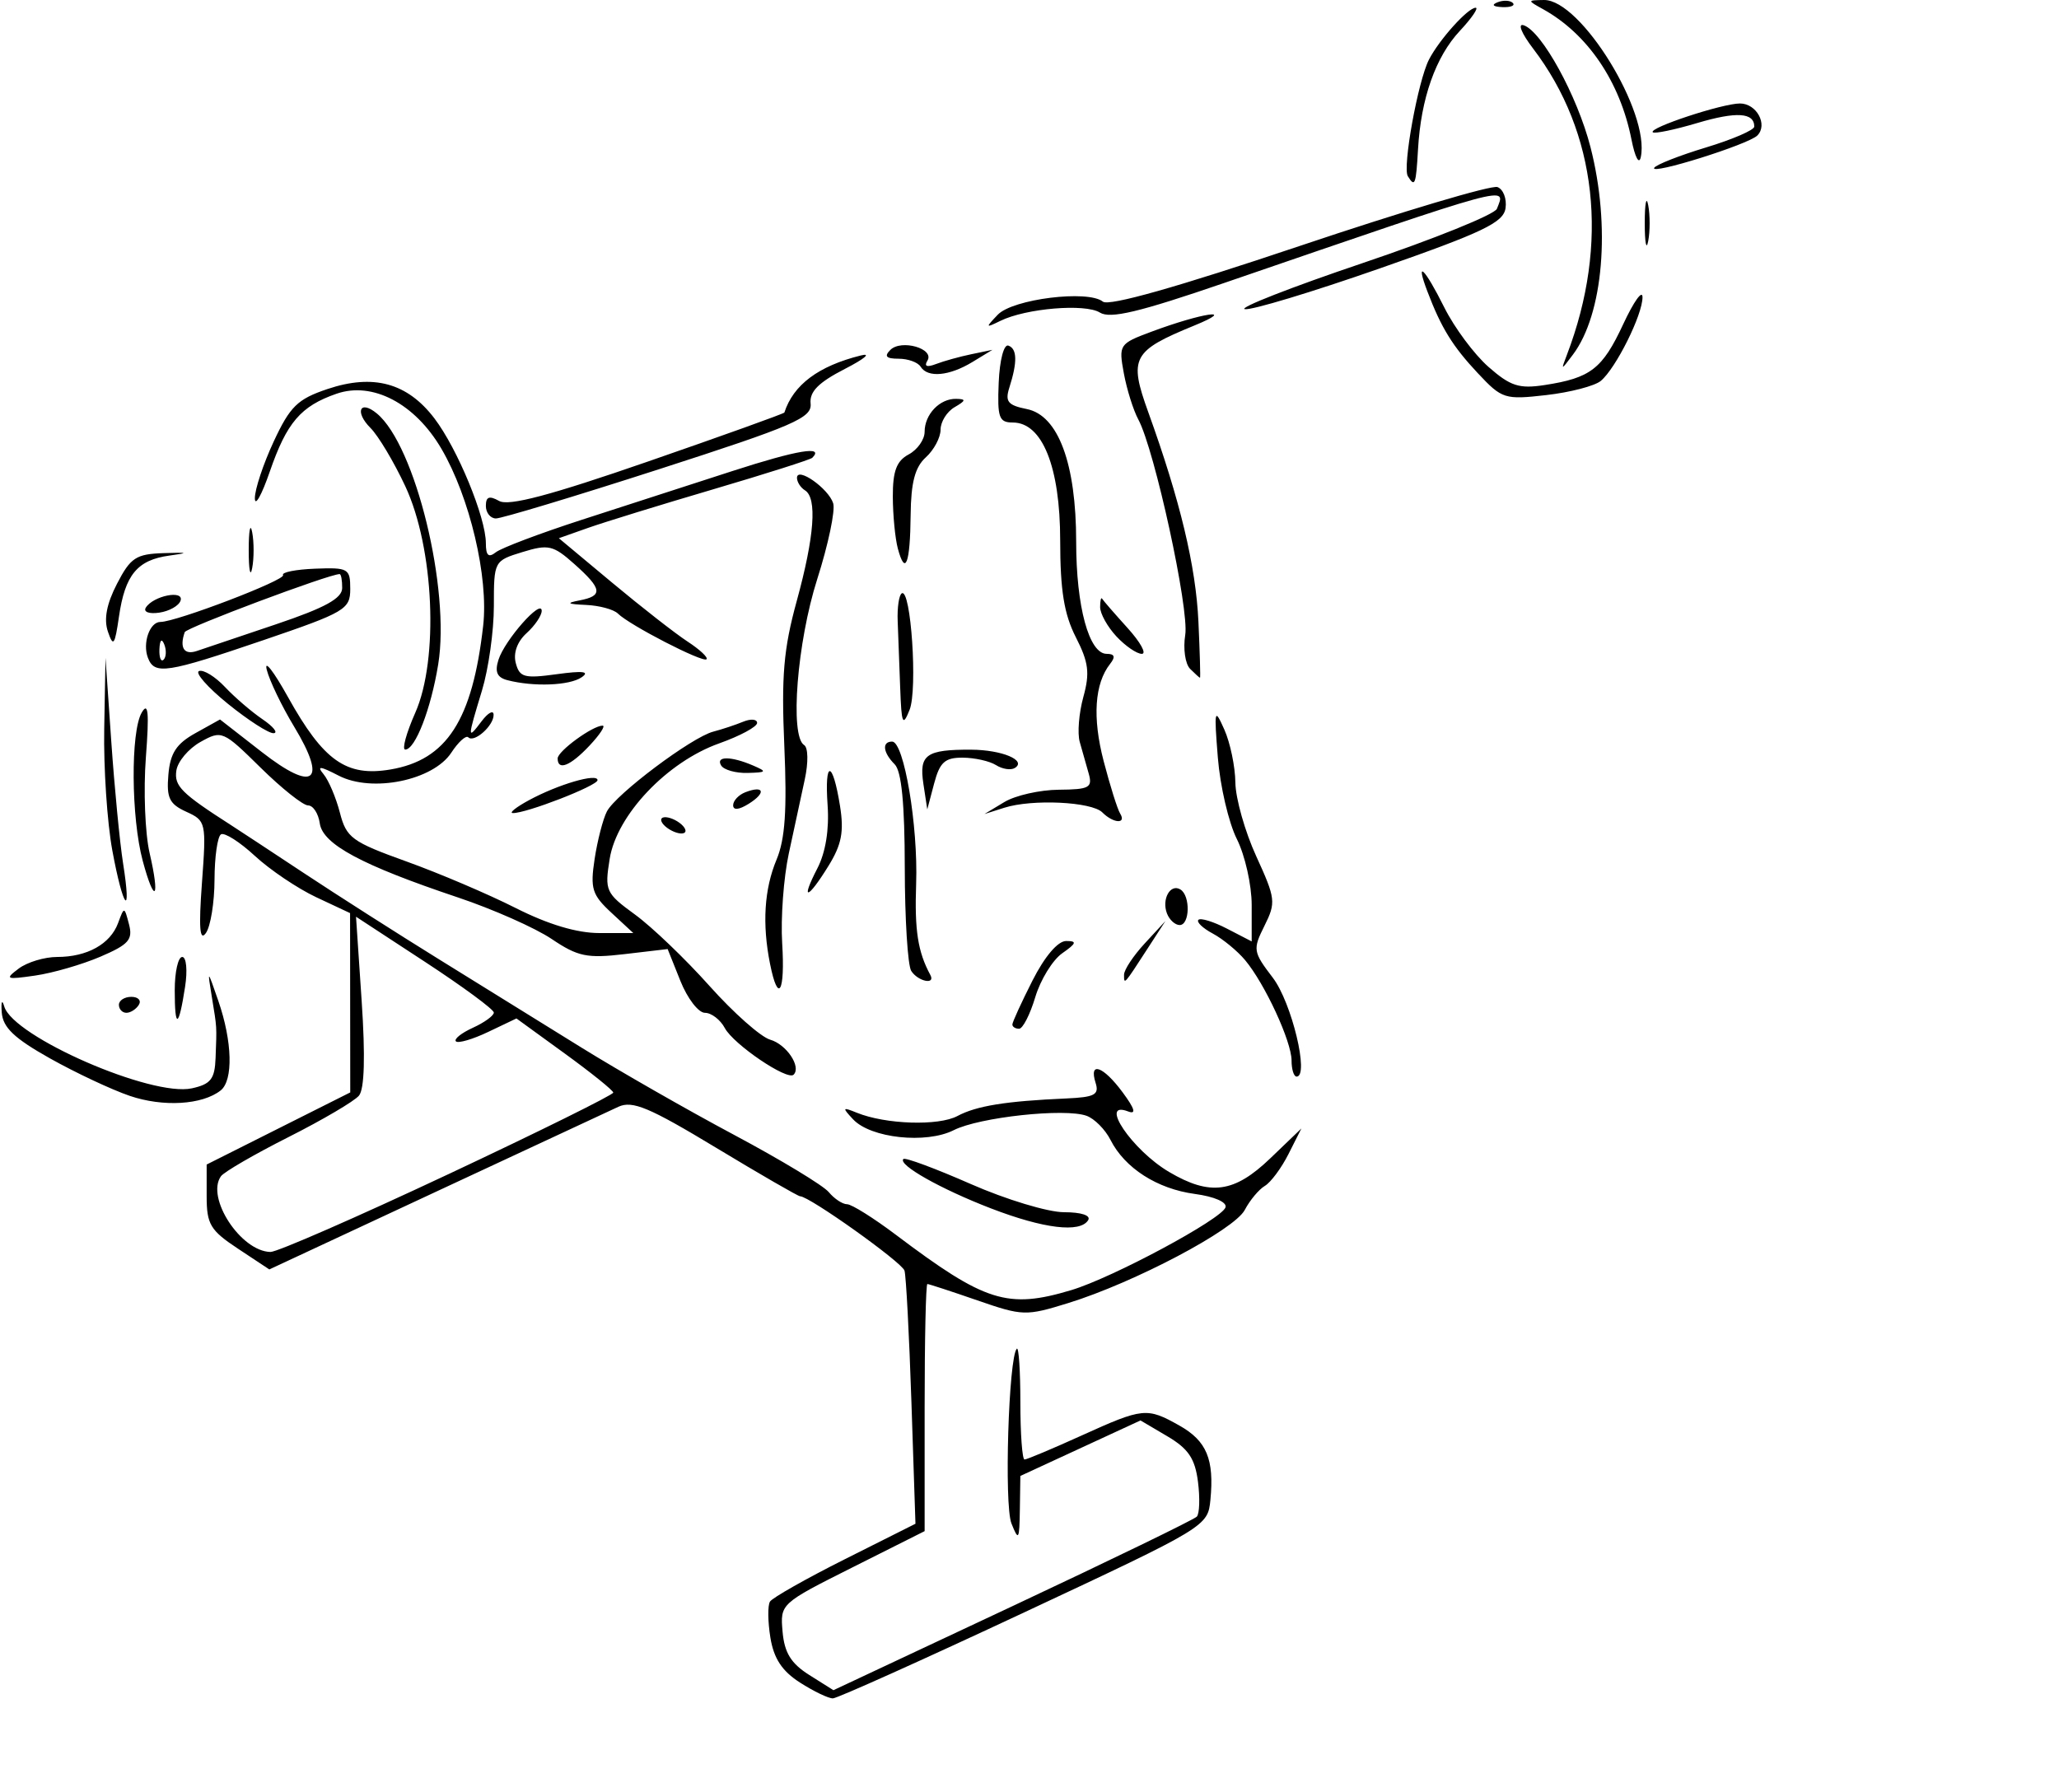 <?xml version="1.0" encoding="UTF-8" standalone="no"?>
<!-- Created with Inkscape (http://www.inkscape.org/) -->

<svg
   xmlns:dc="http://purl.org/dc/elements/1.1/"
   xmlns:cc="http://creativecommons.org/ns#"
   xmlns:rdf="http://www.w3.org/1999/02/22-rdf-syntax-ns#"
   xmlns:svg="http://www.w3.org/2000/svg"
   xmlns="http://www.w3.org/2000/svg"
   xmlns:sodipodi="http://sodipodi.sourceforge.net/DTD/sodipodi-0.dtd"
   xmlns:inkscape="http://www.inkscape.org/namespaces/inkscape"
   width="258.105"
   height="224.628"
   id="svg2"
   version="1.1"
   inkscape:version="0.48.3.1 r9886"
   sodipodi:docname="Jm-press-1.svg">
  <defs
     id="defs4" />
  <sodipodi:namedview
     id="base"
     pagecolor="#fffff0"
     bordercolor="#666666"
     borderopacity="1.0"
     inkscape:pageopacity="0.0"
     inkscape:pageshadow="2"
     inkscape:zoom="2.8"
     inkscape:cx="137.09788"
     inkscape:cy="79.986837"
     inkscape:document-units="px"
     inkscape:current-layer="layer1"
     showgrid="false"
     fit-margin-top="0"
     fit-margin-left="0"
     fit-margin-right="0"
     fit-margin-bottom="0"
     inkscape:window-width="1855"
     inkscape:window-height="1056"
     inkscape:window-x="65"
     inkscape:window-y="24"
     inkscape:window-maximized="1" />
  <g
     inkscape:label="Ebene 1"
     inkscape:groupmode="layer"
     id="layer1"
     transform="translate(-722.887,-675.844)">
    <path
       style="fill:#000000"
       d=""
       id="path3414"
       inkscape:connector-curvature="0" />
    <path
       style="fill:#000000"
       d=""
       id="path3412"
       inkscape:connector-curvature="0" />
    <path
       style="fill:#000000"
       d="m 823.17,886.78 c -2.251,-1.442 -3.287,-3.016 -3.712,-5.639 -0.325,-2.002 -0.348,-4.032 -0.051,-4.511 0.296,-0.48 4.521,-2.872 9.388,-5.316 l 8.849,-4.444 -0.507,-15.277 c -0.279,-8.402 -0.669,-15.808 -0.867,-16.456 -0.321,-1.051 -11.928,-9.321 -13.082,-9.321 -0.255,0 -5.007,-2.745 -10.562,-6.1 -8.345,-5.041 -10.466,-5.93 -12.216,-5.122 -1.165,0.538 -11.488,5.347 -22.94,10.685 l -20.822,9.707 -3.928,-2.599 c -3.476,-2.3 -3.928,-3.057 -3.928,-6.575 l 0,-3.976 9,-4.52 9,-4.52 -0.011,-11.24 -0.011,-11.24 -4.239,-1.989 c -2.331,-1.094 -5.793,-3.426 -7.693,-5.182 -1.9,-1.756 -3.813,-2.972 -4.25,-2.702 -0.437,0.27 -0.802,2.827 -0.81,5.682 -0.008,2.855 -0.495,5.866 -1.082,6.691 -0.774,1.089 -0.91,-0.629 -0.495,-6.276 0.558,-7.599 0.513,-7.803 -1.968,-8.933 -2.119,-0.965 -2.489,-1.734 -2.239,-4.645 0.232,-2.702 0.995,-3.875 3.386,-5.205 l 3.086,-1.717 5.236,4.08 c 6.551,5.105 8.258,3.77 4.059,-3.174 -1.54,-2.546 -3.084,-5.754 -3.433,-7.129 -0.349,-1.375 0.851,0.167 2.666,3.427 4.445,7.985 7.3,10.002 12.835,9.067 7.061,-1.193 10.278,-6.178 11.625,-18.016 0.693,-6.091 -1.674,-16.118 -5.241,-22.205 -3.32,-5.665 -8.629,-8.449 -13.138,-6.887 -4.485,1.553 -6.242,3.604 -8.372,9.773 -1.015,2.938 -1.855,4.442 -1.868,3.342 -0.013,-1.1 1.05,-4.304 2.361,-7.12 2.053,-4.409 2.988,-5.323 6.74,-6.583 5.756,-1.934 10.013,-0.769 13.394,3.663 2.91,3.816 6.463,12.431 6.463,15.673 0,1.548 0.334,1.849 1.25,1.127 0.688,-0.542 5.525,-2.37 10.75,-4.063 5.225,-1.693 13.743,-4.45 18.928,-6.127 8.155,-2.637 11.531,-3.196 9.989,-1.654 -0.229,0.229 -5.817,2.007 -12.417,3.951 -6.6,1.944 -13.654,4.119 -15.676,4.833 l -3.676,1.299 6.676,5.57 c 3.672,3.063 7.928,6.387 9.458,7.385 1.53,0.999 2.599,1.998 2.377,2.22 -0.46,0.46 -9.663,-4.285 -11.108,-5.727 -0.522,-0.521 -2.322,-1.009 -4,-1.084 -2.356,-0.105 -2.538,-0.235 -0.8,-0.57 2.966,-0.571 2.839,-1.439 -0.665,-4.561 -2.646,-2.357 -3.247,-2.496 -6.5,-1.498 -3.562,1.093 -3.585,1.135 -3.585,6.773 0,3.12 -0.67,7.882 -1.489,10.582 -1.848,6.09 -1.849,6.239 -0.043,3.85 0.808,-1.068 1.483,-1.434 1.5,-0.814 0.038,1.359 -2.438,3.569 -3.175,2.833 -0.287,-0.287 -1.243,0.577 -2.123,1.92 -2.286,3.488 -9.934,5.052 -14.121,2.887 -2.358,-1.219 -2.786,-1.258 -1.889,-0.172 0.638,0.772 1.557,2.944 2.043,4.826 0.81,3.139 1.5,3.644 8.34,6.104 4.101,1.475 10.256,4.098 13.678,5.828 4.083,2.065 7.688,3.146 10.49,3.146 l 4.268,0 -2.744,-2.545 c -2.43,-2.253 -2.671,-3.027 -2.103,-6.75 0.353,-2.313 1.044,-4.988 1.535,-5.945 1.108,-2.159 10.621,-9.302 13.333,-10.01 1.1,-0.287 2.788,-0.847 3.75,-1.243 0.963,-0.396 1.75,-0.328 1.75,0.152 0,0.48 -2.138,1.632 -4.75,2.561 -6.534,2.323 -12.842,8.971 -13.729,14.468 -0.647,4.009 -0.511,4.308 3.18,7 2.121,1.547 6.318,5.569 9.327,8.939 3.009,3.37 6.435,6.403 7.611,6.741 2.046,0.587 3.926,3.399 2.936,4.389 -0.779,0.779 -7.525,-3.794 -8.624,-5.847 -0.562,-1.051 -1.685,-1.911 -2.495,-1.911 -0.81,0 -2.192,-1.798 -3.072,-3.996 l -1.599,-3.996 -5.391,0.634 c -4.709,0.554 -5.865,0.314 -9.143,-1.894 -2.064,-1.39 -7.352,-3.735 -11.752,-5.21 -12.066,-4.045 -16.947,-6.662 -17.32,-9.287 -0.176,-1.238 -0.835,-2.25 -1.466,-2.25 -0.63,0 -3.312,-2.133 -5.958,-4.74 -4.711,-4.641 -4.869,-4.708 -7.534,-3.217 -1.497,0.838 -2.857,2.454 -3.022,3.592 -0.281,1.938 0.625,2.842 6.878,6.852 0.868,0.557 4.978,3.262 9.134,6.012 4.156,2.75 11.771,7.61 16.922,10.799 5.152,3.19 13.191,8.172 17.866,11.072 4.675,2.9 13.275,7.818 19.111,10.93 5.836,3.112 11.178,6.342 11.872,7.178 0.694,0.836 1.728,1.52 2.297,1.52 0.569,0 3.327,1.728 6.128,3.84 11.184,8.434 13.99,9.319 21.969,6.928 5.178,-1.551 18.866,-8.899 19.341,-10.382 0.207,-0.644 -1.412,-1.351 -3.844,-1.677 -4.72,-0.633 -8.784,-3.237 -10.576,-6.776 -0.661,-1.306 -2.011,-2.665 -3,-3.021 -2.731,-0.983 -13.43,0.173 -16.644,1.799 -3.469,1.754 -10.408,1.01 -12.619,-1.354 -1.396,-1.493 -1.354,-1.568 0.465,-0.829 3.608,1.465 10.241,1.681 12.616,0.41 2.376,-1.272 6.071,-1.868 13.631,-2.199 3.572,-0.157 4.157,-0.468 3.683,-1.962 -0.871,-2.746 0.954,-2.102 3.392,1.196 1.525,2.063 1.736,2.795 0.688,2.393 -3.754,-1.441 0.504,4.855 5.13,7.584 5.15,3.039 8.168,2.634 12.683,-1.7 l 3.906,-3.75 -1.614,3.2 c -0.888,1.76 -2.223,3.56 -2.968,4 -0.745,0.44 -1.876,1.794 -2.514,3.01 -1.312,2.499 -13.852,9.117 -22.132,11.679 -5.311,1.643 -5.703,1.631 -11.407,-0.343 -3.249,-1.125 -6.061,-2.045 -6.25,-2.045 -0.189,0 -0.343,6.97 -0.343,15.49 l 0,15.49 -9.058,4.549 c -9.019,4.53 -9.057,4.564 -8.75,8.059 0.232,2.64 1.059,3.983 3.341,5.422 l 3.033,1.912 22.467,-10.548 c 12.357,-5.802 22.746,-10.847 23.086,-11.211 0.341,-0.364 0.406,-2.334 0.145,-4.376 -0.371,-2.907 -1.205,-4.144 -3.84,-5.699 l -3.365,-1.985 -7.53,3.479 -7.53,3.479 -0.063,4.22 c -0.058,3.825 -0.156,3.987 -1.057,1.728 -0.926,-2.321 -0.353,-20.868 0.676,-21.897 0.244,-0.244 0.445,2.78 0.445,6.722 0,3.942 0.235,7.167 0.522,7.167 0.287,0 3.499,-1.35 7.138,-3 7.734,-3.507 8.194,-3.553 12.287,-1.25 3.408,1.919 4.37,4.227 3.877,9.308 -0.321,3.31 -0.495,3.415 -23.324,14.101 -12.65,5.922 -23.45,10.776 -24,10.787 -0.55,0.011 -2.405,-0.88 -4.122,-1.98 z m -44.128,-63.709 c 11.412,-5.364 20.737,-9.979 20.721,-10.255 -0.016,-0.276 -2.753,-2.48 -6.083,-4.897 l -6.054,-4.396 -3.541,1.688 c -1.947,0.929 -3.768,1.461 -4.046,1.183 -0.278,-0.278 0.678,-1.044 2.124,-1.703 1.446,-0.659 2.629,-1.517 2.629,-1.906 0,-0.389 -3.887,-3.252 -8.638,-6.362 l -8.638,-5.654 0.709,10.584 c 0.465,6.945 0.348,11.019 -0.34,11.848 -0.577,0.695 -4.546,3.03 -8.821,5.188 -4.275,2.158 -8.091,4.37 -8.48,4.916 -1.915,2.681 2.495,9.423 6.208,9.491 0.825,0.015 10.838,-4.361 22.25,-9.726 z m 68.081,4.27 c -6.296,-2.424 -11.713,-5.479 -10.993,-6.199 0.22,-0.22 4.02,1.191 8.443,3.135 4.423,1.945 9.684,3.536 11.69,3.536 2.177,0 3.398,0.403 3.029,1 -1.002,1.62 -5.571,1.068 -12.169,-1.473 z M 739.142,813.223 c -2.283,-0.779 -6.783,-2.894 -10,-4.7 -4.47,-2.509 -5.893,-3.865 -6.035,-5.746 -0.103,-1.367 0.038,-1.702 0.315,-0.753 1.11,3.793 18.472,11.367 23.517,10.259 2.368,-0.52 2.872,-1.165 2.971,-3.797 0.155,-4.141 0.184,-3.659 -0.47,-7.671 -0.566,-3.47 -0.559,-3.466 0.814,0.5 1.765,5.102 1.89,9.978 0.288,11.237 -2.306,1.811 -7.215,2.1 -11.4,0.672 z m 145.65,-4.42 c 0,-2.391 -3.348,-9.63 -5.825,-12.592 -0.967,-1.157 -2.791,-2.656 -4.052,-3.331 -1.262,-0.675 -2.073,-1.45 -1.802,-1.721 0.271,-0.271 1.885,0.227 3.586,1.107 l 3.093,1.599 0,-4.566 c 0,-2.511 -0.838,-6.235 -1.863,-8.276 -1.024,-2.041 -2.095,-6.635 -2.38,-10.21 -0.481,-6.04 -0.423,-6.288 0.817,-3.5 0.734,1.65 1.355,4.633 1.38,6.629 0.025,1.996 1.203,6.159 2.618,9.25 2.428,5.304 2.486,5.796 1.026,8.722 -1.478,2.962 -1.431,3.254 1.05,6.506 2.367,3.103 4.601,12.393 2.98,12.393 -0.347,0 -0.63,-0.905 -0.63,-2.011 z m -35,-4.522 c 0,-0.293 1.133,-2.768 2.517,-5.5 1.536,-3.031 3.182,-4.967 4.223,-4.967 1.396,0 1.307,0.279 -0.488,1.536 -1.206,0.845 -2.728,3.32 -3.381,5.5 -0.653,2.18 -1.566,3.964 -2.029,3.964 -0.463,0 -0.842,-0.24 -0.842,-0.533 z m -105,-4.3 c 0,-2.292 0.422,-4.167 0.937,-4.167 0.519,0 0.679,1.673 0.358,3.75 -0.801,5.193 -1.296,5.351 -1.296,0.417 z m -7,1.833 c 0,-0.55 0.702,-1 1.559,-1 0.857,0 1.281,0.45 0.941,1 -0.34,0.55 -1.041,1 -1.559,1 -0.518,0 -0.941,-0.45 -0.941,-1 z m 81.625,-5.125 c -1.003,-5.013 -0.73,-9.38 0.816,-13.081 1.071,-2.563 1.321,-6.225 0.972,-14.242 -0.382,-8.787 -0.093,-12.165 1.559,-18.183 2.22,-8.091 2.577,-12.912 1.028,-13.869 -0.55,-0.34 -1,-1.045 -1,-1.567 0,-1.443 3.949,1.332 4.539,3.19 0.284,0.895 -0.615,5.171 -1.998,9.502 -2.526,7.911 -3.458,19.69 -1.645,20.81 0.506,0.313 0.542,2.185 0.081,4.309 -0.448,2.066 -1.348,6.242 -2.001,9.28 -0.653,3.038 -1.027,8.102 -0.831,11.251 0.383,6.171 -0.502,7.685 -1.519,2.599 z m -94.184,0.579 c 1.068,-0.8 3.235,-1.454 4.816,-1.454 3.757,0 6.665,-1.615 7.637,-4.242 0.778,-2.103 0.783,-2.102 1.373,0.153 0.503,1.922 -0.039,2.534 -3.587,4.055 -2.299,0.985 -5.979,2.05 -8.179,2.367 -3.667,0.528 -3.838,0.455 -2.059,-0.878 z m 111.881,0.296 c -0.438,-0.688 -0.802,-6.515 -0.809,-12.95 -0.009,-8.011 -0.407,-12.094 -1.263,-12.95 -1.475,-1.475 -1.63,-2.85 -0.321,-2.85 1.484,0 3.265,10.548 3.009,17.824 -0.206,5.845 0.211,8.527 1.776,11.426 0.695,1.288 -1.552,0.818 -2.391,-0.5 z m 26.678,0.472 c 0,-0.611 1.166,-2.373 2.592,-3.917 l 2.592,-2.806 -2.268,3.5 c -2.953,4.557 -2.916,4.516 -2.916,3.222 z m 5.38,-7.675 c -0.689,-1.796 0.428,-3.785 1.689,-3.005 1.267,0.783 1.184,4.457 -0.1,4.457 -0.567,0 -1.282,-0.653 -1.589,-1.452 z m -132.207,-7.913 c -0.645,-3.501 -1.101,-10.363 -1.013,-15.25 l 0.16,-8.885 0.726,10.5 c 0.4,5.775 1.064,12.637 1.476,15.25 1.117,7.074 0.007,5.745 -1.349,-1.615 z m 3.817,1.329 c -1.461,-5.427 -1.535,-16.19 -0.128,-18.602 0.819,-1.403 0.946,-0.017 0.518,5.639 -0.313,4.125 -0.101,9.513 0.47,11.973 1.336,5.756 0.64,6.558 -0.86,0.99 z m 84.573,0.916 c 1.027,-1.985 1.491,-4.862 1.276,-7.906 -0.406,-5.742 0.633,-5.679 1.556,0.095 0.516,3.228 0.204,4.845 -1.45,7.522 -2.639,4.27 -3.538,4.458 -1.382,0.289 z m -18.563,-4.879 c -0.793,-0.49 -1.217,-1.116 -0.942,-1.391 0.275,-0.275 1.149,-0.099 1.942,0.391 0.793,0.49 1.217,1.116 0.942,1.391 -0.275,0.275 -1.149,0.099 -1.942,-0.391 z m 54.278,-2.122 c -1.342,-1.342 -8.773,-1.697 -12.278,-0.587 l -2.5,0.792 2.5,-1.506 c 1.375,-0.828 4.443,-1.522 6.817,-1.542 3.833,-0.032 4.254,-0.26 3.75,-2.035 -0.312,-1.1 -0.818,-2.885 -1.124,-3.966 -0.306,-1.081 -0.101,-3.614 0.455,-5.628 0.833,-3.017 0.666,-4.339 -0.944,-7.495 -1.473,-2.888 -1.956,-5.875 -1.959,-12.122 -0.004,-9.228 -2.239,-14.79 -5.942,-14.79 -1.732,0 -1.95,-0.616 -1.765,-5 0.119,-2.822 0.646,-4.844 1.211,-4.642 1.107,0.396 1.146,2.055 0.124,5.262 -0.561,1.759 -0.188,2.217 2.193,2.694 3.938,0.788 6.183,6.833 6.183,16.649 0,8.117 1.612,14.038 3.823,14.038 0.996,0 1.127,0.374 0.437,1.25 -1.956,2.483 -2.24,6.732 -0.815,12.2 0.799,3.066 1.727,6.019 2.062,6.562 0.835,1.352 -0.844,1.251 -2.229,-0.134 z m -71.869,-1.534 c 3.67,-1.987 8.59,-3.424 8.59,-2.509 0,0.7 -9.021,4.199 -10.634,4.125 -0.476,-0.022 0.444,-0.749 2.044,-1.616 z m 25.59,0.633 c 0,-0.572 0.694,-1.306 1.543,-1.632 2.345,-0.9 2.621,0.071 0.411,1.451 -1.237,0.773 -1.955,0.839 -1.955,0.181 z m 23.847,-2.689 c -0.556,-3.653 0.346,-4.297 5.985,-4.273 3.853,0.016 7.018,1.342 5.477,2.294 -0.497,0.307 -1.558,0.146 -2.357,-0.36 -0.799,-0.505 -2.677,-0.926 -4.174,-0.934 -2.232,-0.013 -2.876,0.569 -3.582,3.235 l -0.861,3.25 -0.489,-3.212 z m -25.347,-2.288 c -0.738,-1.194 1.222,-1.194 4,0 1.786,0.767 1.712,0.867 -0.691,0.93 -1.48,0.039 -2.969,-0.38 -3.309,-0.93 z m -20.5,-0.885 c 0,-0.915 4.385,-4.115 5.639,-4.115 0.39,0 -0.347,1.125 -1.639,2.5 -2.398,2.552 -4,3.199 -4,1.615 z m -17.851,-5.719 c 2.976,-6.727 2.363,-20.681 -1.248,-28.412 -1.417,-3.034 -3.378,-6.318 -4.358,-7.298 -2.022,-2.022 -1.331,-3.585 0.802,-1.814 4.819,3.999 9.219,22.015 7.682,31.454 -0.911,5.597 -2.877,10.674 -4.132,10.674 -0.431,0 0.133,-2.072 1.253,-4.604 z m -23.5,-1.146 c -2.545,-2.062 -4.162,-3.907 -3.594,-4.098 0.568,-0.191 2.027,0.709 3.241,2 1.214,1.291 3.332,3.112 4.706,4.046 1.374,0.934 1.998,1.721 1.386,1.75 -0.612,0.029 -3.194,-1.635 -5.739,-3.698 z m 84.29,-2 c -0.104,-2.888 -0.245,-6.643 -0.313,-8.345 -0.069,-1.703 0.161,-3.272 0.51,-3.488 1.147,-0.709 2.005,12.036 0.983,14.599 -0.862,2.16 -1.016,1.8 -1.179,-2.766 z m -49.23,-0.947 c -1.305,-0.339 -1.611,-1.034 -1.126,-2.561 0.783,-2.468 5.418,-7.717 5.418,-6.137 0,0.597 -0.851,1.855 -1.892,2.797 -1.17,1.059 -1.688,2.489 -1.359,3.747 0.471,1.801 1.065,1.962 5.142,1.402 3.298,-0.453 4.182,-0.342 3.109,0.392 -1.518,1.038 -6.009,1.212 -9.292,0.359 z m 85.574,-1.421 c -0.615,-0.615 -0.89,-2.527 -0.612,-4.25 0.519,-3.211 -3.834,-23.21 -5.88,-27.013 -0.627,-1.165 -1.444,-3.771 -1.816,-5.79 -0.66,-3.583 -0.577,-3.708 3.425,-5.201 6.428,-2.399 10.938,-3.051 5.392,-0.78 -7.758,3.177 -8.215,4.038 -5.753,10.858 3.998,11.076 5.967,19.307 6.287,26.28 0.177,3.858 0.266,7.014 0.198,7.014 -0.068,0 -0.627,-0.503 -1.241,-1.118 z M 741.431,758.314 c -0.705,-1.837 0.219,-4.5 1.561,-4.5 1.977,0 15.754,-5.265 15.377,-5.877 -0.214,-0.346 1.594,-0.706 4.017,-0.8 4.166,-0.161 4.406,-0.023 4.406,2.539 0,2.552 -0.63,2.924 -10.895,6.424 -12.151,4.143 -13.639,4.37 -14.466,2.214 z m 2.045,-1.688 c -0.319,-0.798 -0.556,-0.561 -0.604,0.604 -0.043,1.054 0.193,1.645 0.525,1.312 0.332,-0.332 0.368,-1.195 0.079,-1.917 z m 14.055,-2.533 c 6.104,-2.059 8.241,-3.232 8.25,-4.529 0.007,-0.963 -0.138,-1.75 -0.321,-1.75 -1.32,0 -19.22,6.711 -19.417,7.28 -0.679,1.956 -0.082,2.897 1.5,2.366 0.963,-0.323 5.457,-1.838 9.988,-3.367 z m 105.301,1.532 c -1.121,-1.204 -2.039,-2.854 -2.039,-3.667 0,-0.813 0.113,-1.288 0.25,-1.056 0.138,0.232 1.572,1.882 3.187,3.667 1.615,1.785 2.42,3.245 1.789,3.245 -0.631,0 -2.066,-0.985 -3.187,-2.189 z M 736.415,755.028 c -0.531,-1.556 -0.167,-3.473 1.139,-6 1.693,-3.274 2.383,-3.728 5.829,-3.841 3.119,-0.102 3.267,-0.039 0.733,0.308 -4.018,0.551 -5.557,2.415 -6.317,7.656 -0.522,3.597 -0.71,3.852 -1.385,1.877 z m 4.751,-3.009 c 0.915,-1.481 4.812,-2.265 4.355,-0.876 -0.212,0.644 -1.413,1.322 -2.668,1.505 -1.281,0.188 -2.021,-0.089 -1.687,-0.629 z m 12.899,-7.205 c 0,-2.475 0.195,-3.487 0.433,-2.25 0.238,1.238 0.238,3.263 0,4.5 -0.238,1.238 -0.433,0.225 -0.433,-2.25 z m 81.368,-0.21 c -0.337,-1.259 -0.62,-4.186 -0.627,-6.504 -0.01,-3.2 0.468,-4.473 1.986,-5.285 1.1,-0.589 2,-1.865 2,-2.835 0,-2.191 1.895,-4.175 3.95,-4.134 1.276,0.025 1.241,0.211 -0.2,1.05 -0.963,0.561 -1.75,1.827 -1.75,2.815 0,0.987 -0.832,2.548 -1.848,3.468 -1.359,1.229 -1.863,3.144 -1.904,7.225 -0.061,6.128 -0.667,7.712 -1.607,4.201 z m -51.641,-5.339 c 0,-1.154 0.426,-1.311 1.671,-0.615 1.205,0.674 6.41,-0.707 18.67,-4.953 9.35,-3.239 17.035,-5.999 17.079,-6.135 1.133,-3.486 4.274,-5.831 9.58,-7.154 1.375,-0.343 0.475,0.416 -2,1.687 -3.308,1.699 -4.445,2.849 -4.292,4.343 0.183,1.794 -2.039,2.757 -19,8.23 -10.564,3.409 -19.77,6.187 -20.458,6.173 -0.688,-0.014 -1.25,-0.723 -1.25,-1.575 z m 124.37,-16.609 c -3.188,-3.402 -4.604,-5.696 -6.344,-10.274 -1.561,-4.107 -0.367,-2.97 2.128,2.025 1.262,2.526 3.754,5.875 5.539,7.442 2.739,2.405 3.836,2.759 7.026,2.268 5.775,-0.888 7.243,-2.025 9.854,-7.633 1.324,-2.844 2.412,-4.365 2.417,-3.381 0.012,2.2 -3.341,8.927 -5.233,10.497 -0.764,0.634 -3.834,1.432 -6.823,1.774 -5.212,0.596 -5.562,0.485 -8.564,-2.72 z m -69.87,-0.841 c -0.34,-0.55 -1.581,-1 -2.759,-1 -1.556,0 -1.841,-0.3 -1.042,-1.099 1.377,-1.377 5.581,-0.164 4.651,1.341 -0.443,0.717 -0.069,0.864 1.078,0.424 0.966,-0.371 2.953,-0.923 4.414,-1.227 l 2.657,-0.553 -2.5,1.522 c -2.908,1.77 -5.62,2.017 -6.5,0.592 z m 81.018,-1.5 c 5.32,-13.934 3.781,-27.865 -4.242,-38.383 -1.456,-1.909 -1.97,-3.183 -1.179,-2.921 2.28,0.754 6.718,8.849 8.369,15.265 2.554,9.922 1.621,20.95 -2.203,26.034 -1.503,1.999 -1.506,1.999 -0.745,0.006 z m -71.347,-5.018 c 1.879,-1.97 11.308,-3.142 13.175,-1.638 0.753,0.607 9.314,-1.814 24.646,-6.971 12.921,-4.346 24.09,-7.672 24.82,-7.391 0.731,0.28 1.184,1.474 1.008,2.654 -0.268,1.797 -2.818,3.017 -15.758,7.542 -8.491,2.969 -16.107,5.268 -16.925,5.11 -0.818,-0.158 5.842,-2.762 14.8,-5.787 8.958,-3.025 16.518,-6.082 16.799,-6.793 1.155,-2.923 2.33,-3.243 -34.154,9.285 -10.703,3.675 -14.309,4.535 -15.613,3.72 -1.844,-1.152 -9.262,-0.533 -12.469,1.04 -1.88,0.922 -1.9,0.876 -0.329,-0.771 z m 81.102,-11.482 c 0,-2.475 0.195,-3.487 0.433,-2.25 0.238,1.238 0.238,3.263 0,4.5 -0.238,1.238 -0.433,0.225 -0.433,-2.25 z m -29.701,-5.884 c -0.688,-1.113 1.273,-11.93 2.649,-14.611 1.286,-2.506 4.885,-6.505 5.855,-6.505 0.4,0 -0.495,1.308 -1.988,2.906 -3.032,3.246 -4.876,8.473 -5.238,14.844 -0.253,4.455 -0.387,4.808 -1.278,3.366 z m 30.888,-1.05 c 0.245,-0.396 3.167,-1.544 6.493,-2.551 3.326,-1.007 6.048,-2.183 6.048,-2.614 0,-1.767 -2.237,-1.908 -7.148,-0.449 -2.856,0.848 -5.365,1.369 -5.576,1.158 -0.55,-0.55 8.719,-3.609 10.934,-3.609 2.083,0 3.525,2.665 2.173,4.017 -1.129,1.129 -13.517,5.01 -12.923,4.049 z m -2.846,-3.519 c -1.438,-7.284 -5.505,-13.277 -11.114,-16.38 -1.967,-1.088 -1.965,-1.107 0.134,-1.137 4.616,-0.066 13.343,14.101 12.139,19.706 -0.211,0.981 -0.725,0.009 -1.159,-2.19 z m -16.801,-17.23 c 0.722,-0.289 1.584,-0.253 1.917,0.079 0.332,0.332 -0.258,0.569 -1.312,0.525 -1.165,-0.048 -1.402,-0.285 -0.604,-0.604 z"
       id="path3497"
       inkscape:connector-curvature="0" />
  </g>
</svg>
